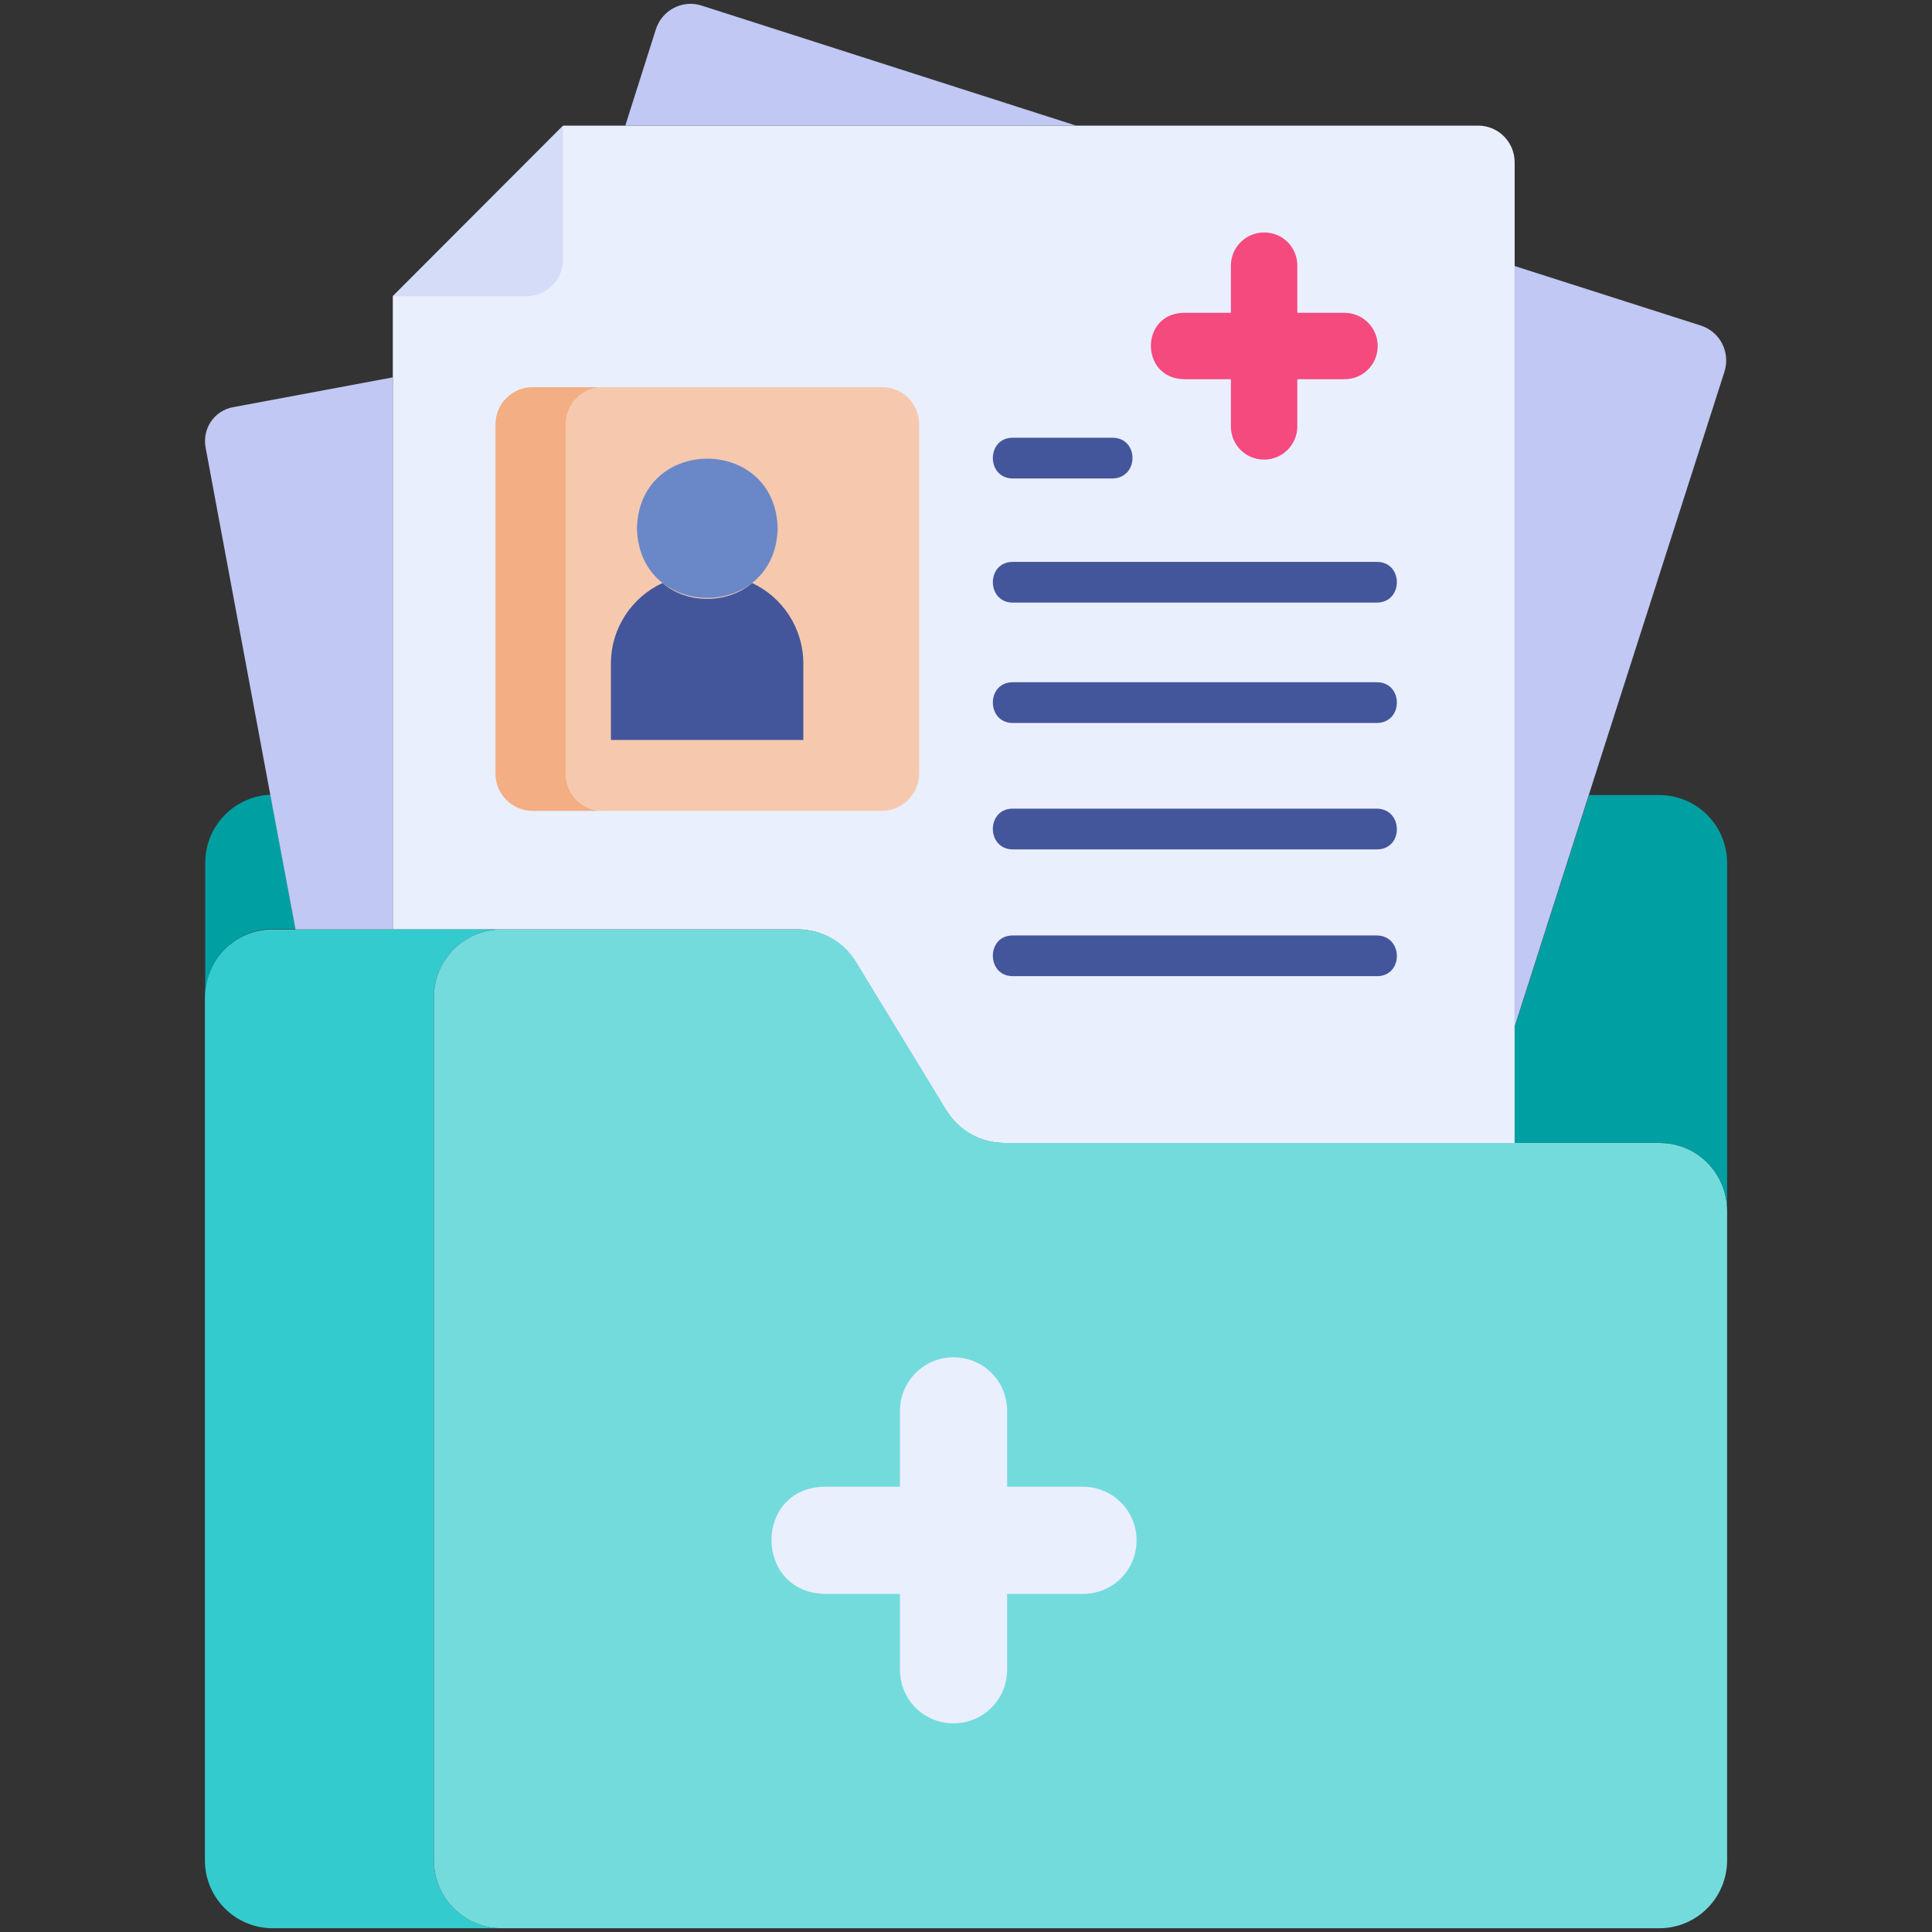 <svg width="53" height="53" viewBox="0 0 53 53" fill="none" xmlns="http://www.w3.org/2000/svg">
<rect x="0" y="0" width="53" height="53" fill="#333333" stroke="none"/>
<path d="M41.551 4.451V31.355H27.545C26.893 31.355 26.293 31.013 25.951 30.454L23.477 26.396C23.136 25.837 22.535 25.496 21.883 25.496H10.776V8.126L15.455 3.447H40.557C41.096 3.447 41.551 3.892 41.551 4.451Z" fill="#EAEFFE"/>
<path d="M16.552 22.245H14.616C14.047 22.245 13.592 21.78 13.592 21.221V11.646C13.592 11.076 14.047 10.621 14.616 10.621H16.552C15.983 10.621 15.527 11.076 15.527 11.646V21.221C15.517 21.79 15.972 22.245 16.552 22.245Z" fill="#F3AE83"/>
<path d="M25.216 11.646V21.221C25.216 21.78 24.751 22.245 24.192 22.245H16.542C15.972 22.245 15.517 21.78 15.517 21.221V11.646C15.517 11.076 15.972 10.621 16.542 10.621H24.192C24.761 10.61 25.216 11.076 25.216 11.646Z" fill="#F6C9AF"/>
<path d="M10.776 8.126L15.444 3.447V7.122C15.444 7.681 14.989 8.126 14.44 8.126H10.776Z" fill="#D5DCF8"/>
<path d="M13.768 52.897H7.484C6.449 52.897 5.621 52.058 5.621 51.033V27.359C5.621 26.324 6.449 25.496 7.484 25.496H13.768C12.732 25.496 11.904 26.324 11.904 27.359V51.033C11.904 52.058 12.732 52.897 13.768 52.897Z" fill="#34CBCE"/>
<path d="M47.379 33.218V51.033C47.379 52.058 46.551 52.897 45.516 52.897H13.768C12.732 52.897 11.904 52.058 11.904 51.033V27.359C11.904 26.324 12.732 25.496 13.768 25.496H21.894C22.546 25.496 23.146 25.827 23.488 26.396L25.962 30.454C26.303 31.003 26.904 31.355 27.556 31.355H45.526C46.551 31.345 47.379 32.183 47.379 33.218Z" fill="#74DBDD"/>
<path d="M8.105 25.485H7.495C6.459 25.485 5.631 26.314 5.631 27.349V23.664C5.631 22.66 6.428 21.842 7.422 21.8L8.105 25.485ZM47.379 23.674V33.218C47.379 32.183 46.551 31.355 45.516 31.355H41.551V28.167L43.59 21.811H45.516C46.551 21.811 47.379 22.649 47.379 23.674Z" fill="#009FA2"/>
<path d="M32.473 8.581H33.767V7.287C33.767 6.791 34.17 6.377 34.678 6.377C35.185 6.377 35.589 6.78 35.589 7.287V8.581H36.883C37.38 8.581 37.794 8.985 37.794 9.492C37.794 10 37.39 10.403 36.883 10.403H35.589V11.697C35.589 12.194 35.185 12.608 34.678 12.608C34.17 12.608 33.767 12.204 33.767 11.697V10.403H32.473C31.272 10.372 31.272 8.602 32.473 8.581Z" fill="#F44A7E"/>
<path d="M22.608 40.785H24.688V38.705C24.688 37.897 25.341 37.235 26.158 37.235C26.976 37.235 27.628 37.887 27.628 38.705V40.785H29.709C30.516 40.785 31.179 41.437 31.179 42.255C31.179 43.073 30.527 43.725 29.709 43.725H27.628V45.806C27.628 46.613 26.976 47.276 26.158 47.276C25.341 47.276 24.688 46.623 24.688 45.806V43.725H22.608C20.682 43.663 20.682 40.827 22.608 40.785Z" fill="#EAEFFE"/>
<path d="M22.038 18.208V20.299H16.759V18.208C16.759 17.225 17.339 16.376 18.177 15.993C18.829 16.573 19.968 16.573 20.631 15.993C21.459 16.376 22.038 17.225 22.038 18.208Z" fill="#44569B"/>
<path d="M21.334 14.492C21.272 17.039 17.535 17.039 17.473 14.492C17.535 11.946 21.272 11.946 21.334 14.492Z" fill="#6A88C8"/>
<path d="M29.523 3.447H17.153L17.991 0.807C18.157 0.279 18.726 -0.021 19.254 0.155L29.523 3.447ZM47.307 10.196C45.992 14.296 42.825 24.171 41.552 28.156V7.298L46.665 8.933C47.193 9.109 47.473 9.668 47.307 10.196ZM10.776 10.352V25.496H8.106C7.65 23.084 6.118 14.834 5.642 12.287C5.539 11.759 5.88 11.262 6.398 11.169L10.776 10.352Z" fill="#C0C8F3"/>
<path d="M30.516 13.126H27.784C27.059 13.126 27.049 12.008 27.784 12.008H30.516C31.251 12.008 31.251 13.115 30.516 13.126ZM37.773 16.531H27.784C27.059 16.531 27.049 15.414 27.784 15.414H37.773C38.497 15.414 38.508 16.521 37.773 16.531ZM37.773 19.834H27.784C27.059 19.834 27.049 18.716 27.784 18.716H37.773C38.497 18.716 38.508 19.823 37.773 19.834ZM37.773 23.301H27.784C27.059 23.301 27.049 22.183 27.784 22.183H37.773C38.497 22.194 38.508 23.301 37.773 23.301ZM37.773 26.779H27.784C27.059 26.779 27.049 25.662 27.784 25.662H37.773C38.497 25.672 38.508 26.779 37.773 26.779Z" fill="#44569B"/>
</svg>
